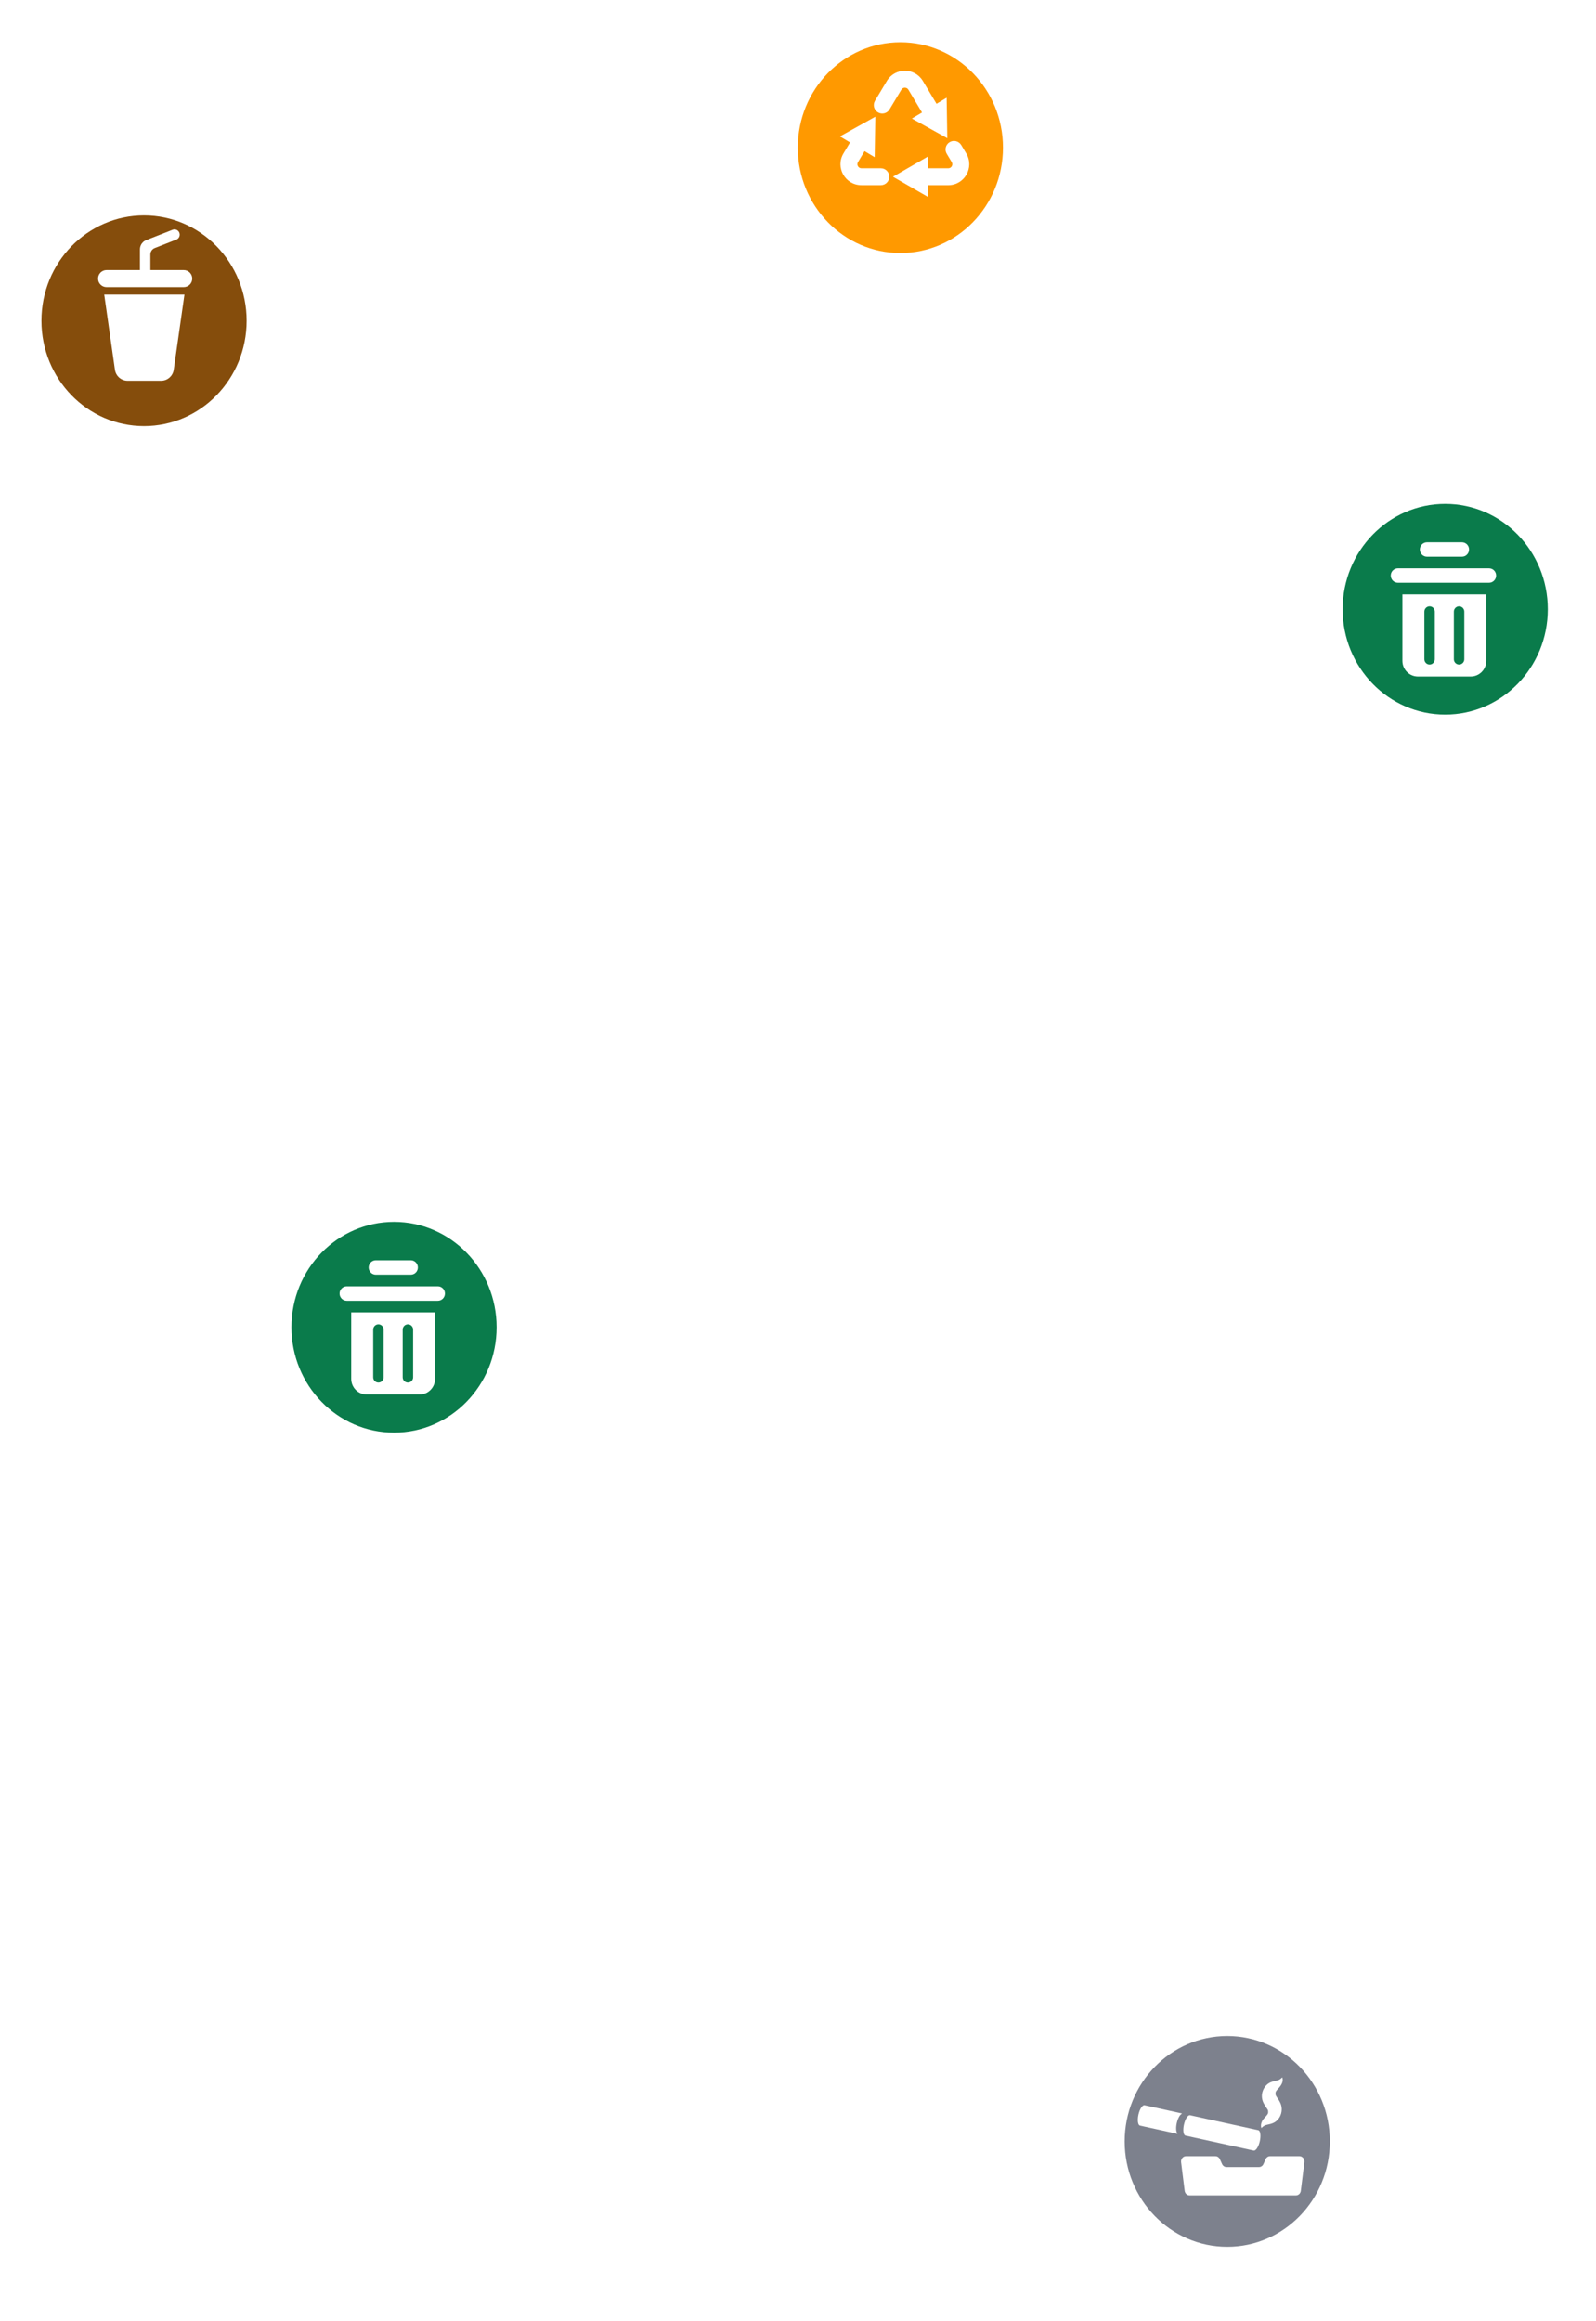 <svg width="249" height="362" viewBox="0 0 249 362" fill="none" xmlns="http://www.w3.org/2000/svg">
<g filter="url(#filter0_d_1725_4771)">
<path d="M4 47.974C4 37.299 12.639 28.683 23.172 29.009C32.797 29.304 40.715 37.226 41.177 47.04C41.619 56.42 35.382 64.394 26.896 66.442C26.539 66.528 26.206 66.706 25.947 66.973L23.805 69.152C23.138 69.829 22.063 69.829 21.397 69.152L19.254 66.973C18.992 66.709 18.662 66.528 18.305 66.442C10.105 64.464 4.004 56.947 4.004 47.974H4Z" fill="white"/>
<path d="M22.472 64.469C13.633 64.469 6.468 57.11 6.468 48.032C6.468 38.955 13.633 31.596 22.472 31.596C31.311 31.596 38.477 38.955 38.477 48.032C38.477 57.11 31.311 64.469 22.472 64.469Z" fill="#854D0C"/>
</g>
<path fill-rule="evenodd" clip-rule="evenodd" d="M26.931 35.836C27.349 35.672 27.822 35.881 27.985 36.305C28.148 36.727 27.94 37.204 27.521 37.368L24.148 38.691C23.736 38.853 23.464 39.254 23.464 39.7V42.125H21.835V38.892C21.835 38.255 22.223 37.684 22.811 37.453L26.931 35.836ZM29.992 43.456C29.992 42.721 29.401 42.125 28.672 42.125H16.62C15.892 42.125 15.301 42.721 15.301 43.456C15.301 44.191 15.892 44.787 16.62 44.787H28.672C29.401 44.787 29.992 44.191 29.992 43.456ZM27.11 57.645C26.981 58.642 26.14 59.388 25.142 59.388H19.9C18.904 59.388 18.061 58.643 17.931 57.645L16.263 45.951H28.778L27.11 57.645Z" fill="white"/>
<g filter="url(#filter1_d_1725_4771)">
<path d="M43 204.973C43 194.299 51.639 185.683 62.172 186.009C71.797 186.304 79.715 194.226 80.177 204.04C80.619 213.42 74.382 221.394 65.896 223.442C65.539 223.528 65.206 223.705 64.947 223.973L62.804 226.152C62.138 226.829 61.063 226.829 60.397 226.152L58.254 223.973C57.992 223.709 57.662 223.528 57.305 223.442C49.105 221.464 43.004 213.947 43.004 204.973H43Z" fill="white"/>
<path d="M61.472 221.469C52.633 221.469 45.468 214.11 45.468 205.032C45.468 195.955 52.633 188.596 61.472 188.596C70.311 188.596 77.477 195.955 77.477 205.032C77.477 214.11 70.311 221.469 61.472 221.469Z" fill="#0A7B4B"/>
<path d="M68.309 198.652H54.088C53.477 198.652 52.98 199.155 52.98 199.776V199.778C52.98 200.399 53.477 200.902 54.088 200.902H68.309C68.921 200.902 69.417 200.399 69.417 199.778V199.776C69.417 199.155 68.921 198.652 68.309 198.652Z" fill="white"/>
<path d="M64.085 194.588H58.625C58.014 194.588 57.518 195.091 57.518 195.712V195.714C57.518 196.334 58.014 196.837 58.625 196.837H64.085C64.697 196.837 65.193 196.334 65.193 195.714V195.712C65.193 195.091 64.697 194.588 64.085 194.588Z" fill="white"/>
<path d="M54.795 202.716V213.074C54.795 214.427 55.876 215.523 57.21 215.523H65.463C66.796 215.523 67.878 214.427 67.878 213.074V202.716H54.795ZM59.848 212.835C59.848 213.291 59.484 213.66 59.035 213.66C58.586 213.66 58.222 213.291 58.222 212.835V205.402C58.222 204.947 58.586 204.578 59.035 204.578C59.484 204.578 59.848 204.947 59.848 205.402V212.835ZM64.451 212.835C64.451 213.291 64.087 213.66 63.637 213.66C63.188 213.66 62.824 213.291 62.824 212.835V205.402C62.824 204.947 63.188 204.578 63.637 204.578C64.087 204.578 64.451 204.947 64.451 205.402V212.835Z" fill="white"/>
</g>
<g filter="url(#filter2_d_1725_4771)">
<path d="M122 20.973C122 10.299 130.639 1.683 141.172 2.009C150.797 2.304 158.715 10.226 159.177 20.04C159.619 29.42 153.382 37.394 144.896 39.442C144.539 39.528 144.206 39.705 143.947 39.973L141.805 42.152C141.138 42.828 140.063 42.828 139.397 42.152L137.254 39.973C136.992 39.709 136.662 39.528 136.305 39.442C128.105 37.464 122.004 29.947 122.004 20.973H122Z" fill="white"/>
<path d="M140.472 37.469C131.633 37.469 124.468 30.11 124.468 21.032C124.468 11.954 131.633 4.596 140.472 4.596C149.311 4.596 156.477 11.954 156.477 21.032C156.477 30.11 149.311 37.469 140.472 37.469Z" fill="#FF9900"/>
</g>
<path fill-rule="evenodd" clip-rule="evenodd" d="M141.714 13.988C141.467 13.577 140.872 13.577 140.625 13.988L138.777 17.074C138.403 17.699 137.592 17.902 136.967 17.528C136.342 17.153 136.139 16.343 136.513 15.718L138.361 12.633L138.361 12.632C139.632 10.51 142.707 10.511 143.978 12.633L146.11 16.194L147.688 15.249L147.789 21.563L142.269 18.494L143.846 17.549L141.714 13.988ZM136.56 18.209L136.46 24.523L134.881 23.577L133.857 25.288L133.857 25.288C133.603 25.712 133.909 26.249 134.401 26.249H137.418C138.147 26.249 138.738 26.84 138.738 27.569C138.738 28.297 138.147 28.888 137.418 28.888H134.401C131.858 28.888 130.287 26.114 131.593 23.933L132.617 22.222L131.041 21.278L136.56 18.209ZM148.155 22.175C148.78 21.801 149.59 22.004 149.965 22.629L150.747 23.934C152.053 26.116 150.482 28.89 147.939 28.89H144.783V30.727L139.314 27.569L144.783 24.411V26.251H147.939C148.431 26.251 148.737 25.714 148.483 25.29L148.483 25.29L148.483 25.29L147.702 23.985C147.327 23.36 147.53 22.55 148.155 22.175Z" fill="white"/>
<g filter="url(#filter3_d_1725_4771)">
<path d="M173 333.973C173 323.299 181.639 314.683 192.172 315.009C201.797 315.304 209.715 323.226 210.177 333.04C210.619 342.42 204.382 350.394 195.896 352.442C195.539 352.528 195.206 352.705 194.947 352.973L192.805 355.152C192.138 355.829 191.063 355.829 190.397 355.152L188.254 352.973C187.992 352.709 187.662 352.528 187.305 352.442C179.105 350.464 173.004 342.947 173.004 333.973H173Z" fill="white"/>
</g>
<path d="M191.472 350.469C182.633 350.469 175.468 343.11 175.468 334.032C175.468 324.955 182.633 317.596 191.472 317.596C200.311 317.596 207.477 324.955 207.477 334.032C207.477 343.11 200.311 350.469 191.472 350.469Z" fill="#7D818D"/>
<path d="M197.456 336.805L197.113 337.567C196.984 337.852 196.719 338.033 196.428 338.033H191.348C191.058 338.033 190.792 337.852 190.664 337.567L190.32 336.805C190.192 336.52 189.927 336.339 189.636 336.339H185.029C184.567 336.339 184.21 336.785 184.273 337.284L184.827 341.73C184.879 342.143 185.201 342.45 185.583 342.45H202.192C202.574 342.45 202.897 342.143 202.948 341.73L203.503 337.284C203.565 336.785 203.21 336.339 202.747 336.339H198.14C197.849 336.339 197.584 336.52 197.456 336.805H197.456Z" fill="white"/>
<path d="M196.307 332.284L185.672 329.949C185.341 329.876 184.913 330.528 184.716 331.405C184.519 332.283 184.626 333.053 184.958 333.125L195.592 335.46C195.923 335.532 196.351 334.881 196.548 334.003C196.746 333.126 196.638 332.356 196.307 332.284Z" fill="white"/>
<path d="M183.597 331.16C183.762 330.431 184.084 329.858 184.378 329.726C184.407 329.714 184.402 329.67 184.372 329.663L178.575 328.39C178.243 328.318 177.815 328.97 177.618 329.847C177.421 330.724 177.529 331.494 177.86 331.567L183.657 332.84C183.687 332.846 183.711 332.809 183.69 332.785C183.48 332.542 183.433 331.888 183.597 331.16Z" fill="white"/>
<path d="M196.795 331.95C196.618 331.473 196.826 330.884 197.154 330.509C197.388 330.206 197.722 329.949 197.827 329.648C197.841 329.602 197.845 329.565 197.849 329.523C197.853 329.507 197.849 329.48 197.849 329.462C197.848 329.44 197.852 329.428 197.849 329.4C197.844 329.284 197.841 329.176 197.778 329.078C197.499 328.624 197.036 328.065 196.924 327.448C196.677 326.327 197.337 325.071 198.445 324.735C198.812 324.607 199.09 324.598 199.425 324.478C199.671 324.392 199.831 324.252 200.052 324.04C200.323 324.826 199.738 325.473 199.246 325.989C199.069 326.205 198.998 326.312 199.001 326.531C199.001 326.632 199.001 326.744 199.036 326.84C199.131 327.04 199.194 327.109 199.363 327.359C199.512 327.567 199.746 327.959 199.853 328.286C200.148 329.176 199.871 330.235 199.144 330.842C198.72 331.196 198.261 331.311 197.799 331.407C197.391 331.479 197.103 331.628 196.795 331.951L196.795 331.95Z" fill="white"/>
<g filter="url(#filter4_d_1725_4771)">
<path d="M207 92.974C207 82.299 215.639 73.683 226.172 74.009C235.797 74.304 243.715 82.226 244.177 92.04C244.619 101.42 238.382 109.394 229.896 111.442C229.539 111.528 229.206 111.705 228.947 111.973L226.805 114.152C226.138 114.829 225.063 114.829 224.397 114.152L222.254 111.973C221.992 111.709 221.662 111.528 221.305 111.442C213.105 109.464 207.004 101.947 207.004 92.974H207Z" fill="white"/>
<path d="M225.472 109.469C216.633 109.469 209.468 102.11 209.468 93.032C209.468 83.955 216.633 76.596 225.472 76.596C234.311 76.596 241.477 83.955 241.477 93.032C241.477 102.11 234.311 109.469 225.472 109.469Z" fill="#0A7B4B"/>
<path d="M232.309 86.652H218.088C217.476 86.652 216.98 87.155 216.98 87.776V87.778C216.98 88.399 217.476 88.902 218.088 88.902H232.309C232.921 88.902 233.417 88.399 233.417 87.778V87.776C233.417 87.155 232.921 86.652 232.309 86.652Z" fill="white"/>
<path d="M228.085 82.588H222.625C222.014 82.588 221.518 83.091 221.518 83.711V83.713C221.518 84.334 222.014 84.837 222.625 84.837H228.085C228.697 84.837 229.193 84.334 229.193 83.713V83.711C229.193 83.091 228.697 82.588 228.085 82.588Z" fill="white"/>
<path d="M218.795 90.716V101.074C218.795 102.426 219.876 103.523 221.21 103.523H229.463C230.796 103.523 231.878 102.426 231.878 101.074V90.716H218.795ZM223.848 100.835C223.848 101.29 223.484 101.659 223.035 101.659C222.586 101.659 222.222 101.29 222.222 100.835V93.402C222.222 92.947 222.586 92.577 223.035 92.577C223.484 92.577 223.848 92.947 223.848 93.402V100.835ZM228.45 100.835C228.45 101.29 228.087 101.659 227.637 101.659C227.188 101.659 226.824 101.29 226.824 100.835V93.402C226.824 92.947 227.188 92.577 227.637 92.577C228.087 92.577 228.45 92.947 228.45 93.402V100.835Z" fill="white"/>
</g>
<defs>
<filter id="filter0_d_1725_4771" x="0" y="27" width="45.199" height="48.66" filterUnits="userSpaceOnUse" color-interpolation-filters="sRGB">
<feFlood flood-opacity="0" result="BackgroundImageFix"/>
<feColorMatrix in="SourceAlpha" type="matrix" values="0 0 0 0 0 0 0 0 0 0 0 0 0 0 0 0 0 0 127 0" result="hardAlpha"/>
<feOffset dy="2"/>
<feGaussianBlur stdDeviation="2"/>
<feComposite in2="hardAlpha" operator="out"/>
<feColorMatrix type="matrix" values="0 0 0 0 0 0 0 0 0 0 0 0 0 0 0 0 0 0 0.25 0"/>
<feBlend mode="normal" in2="BackgroundImageFix" result="effect1_dropShadow_1725_4771"/>
<feBlend mode="normal" in="SourceGraphic" in2="effect1_dropShadow_1725_4771" result="shape"/>
</filter>
<filter id="filter1_d_1725_4771" x="39" y="184" width="45.199" height="48.66" filterUnits="userSpaceOnUse" color-interpolation-filters="sRGB">
<feFlood flood-opacity="0" result="BackgroundImageFix"/>
<feColorMatrix in="SourceAlpha" type="matrix" values="0 0 0 0 0 0 0 0 0 0 0 0 0 0 0 0 0 0 127 0" result="hardAlpha"/>
<feOffset dy="2"/>
<feGaussianBlur stdDeviation="2"/>
<feComposite in2="hardAlpha" operator="out"/>
<feColorMatrix type="matrix" values="0 0 0 0 0 0 0 0 0 0 0 0 0 0 0 0 0 0 0.25 0"/>
<feBlend mode="normal" in2="BackgroundImageFix" result="effect1_dropShadow_1725_4771"/>
<feBlend mode="normal" in="SourceGraphic" in2="effect1_dropShadow_1725_4771" result="shape"/>
</filter>
<filter id="filter2_d_1725_4771" x="118" y="-0" width="45.199" height="48.66" filterUnits="userSpaceOnUse" color-interpolation-filters="sRGB">
<feFlood flood-opacity="0" result="BackgroundImageFix"/>
<feColorMatrix in="SourceAlpha" type="matrix" values="0 0 0 0 0 0 0 0 0 0 0 0 0 0 0 0 0 0 127 0" result="hardAlpha"/>
<feOffset dy="2"/>
<feGaussianBlur stdDeviation="2"/>
<feComposite in2="hardAlpha" operator="out"/>
<feColorMatrix type="matrix" values="0 0 0 0 0 0 0 0 0 0 0 0 0 0 0 0 0 0 0.25 0"/>
<feBlend mode="normal" in2="BackgroundImageFix" result="effect1_dropShadow_1725_4771"/>
<feBlend mode="normal" in="SourceGraphic" in2="effect1_dropShadow_1725_4771" result="shape"/>
</filter>
<filter id="filter3_d_1725_4771" x="169" y="313" width="45.199" height="48.659" filterUnits="userSpaceOnUse" color-interpolation-filters="sRGB">
<feFlood flood-opacity="0" result="BackgroundImageFix"/>
<feColorMatrix in="SourceAlpha" type="matrix" values="0 0 0 0 0 0 0 0 0 0 0 0 0 0 0 0 0 0 127 0" result="hardAlpha"/>
<feOffset dy="2"/>
<feGaussianBlur stdDeviation="2"/>
<feComposite in2="hardAlpha" operator="out"/>
<feColorMatrix type="matrix" values="0 0 0 0 0 0 0 0 0 0 0 0 0 0 0 0 0 0 0.25 0"/>
<feBlend mode="normal" in2="BackgroundImageFix" result="effect1_dropShadow_1725_4771"/>
<feBlend mode="normal" in="SourceGraphic" in2="effect1_dropShadow_1725_4771" result="shape"/>
</filter>
<filter id="filter4_d_1725_4771" x="203" y="72" width="45.199" height="48.66" filterUnits="userSpaceOnUse" color-interpolation-filters="sRGB">
<feFlood flood-opacity="0" result="BackgroundImageFix"/>
<feColorMatrix in="SourceAlpha" type="matrix" values="0 0 0 0 0 0 0 0 0 0 0 0 0 0 0 0 0 0 127 0" result="hardAlpha"/>
<feOffset dy="2"/>
<feGaussianBlur stdDeviation="2"/>
<feComposite in2="hardAlpha" operator="out"/>
<feColorMatrix type="matrix" values="0 0 0 0 0 0 0 0 0 0 0 0 0 0 0 0 0 0 0.25 0"/>
<feBlend mode="normal" in2="BackgroundImageFix" result="effect1_dropShadow_1725_4771"/>
<feBlend mode="normal" in="SourceGraphic" in2="effect1_dropShadow_1725_4771" result="shape"/>
</filter>
</defs>
</svg>
